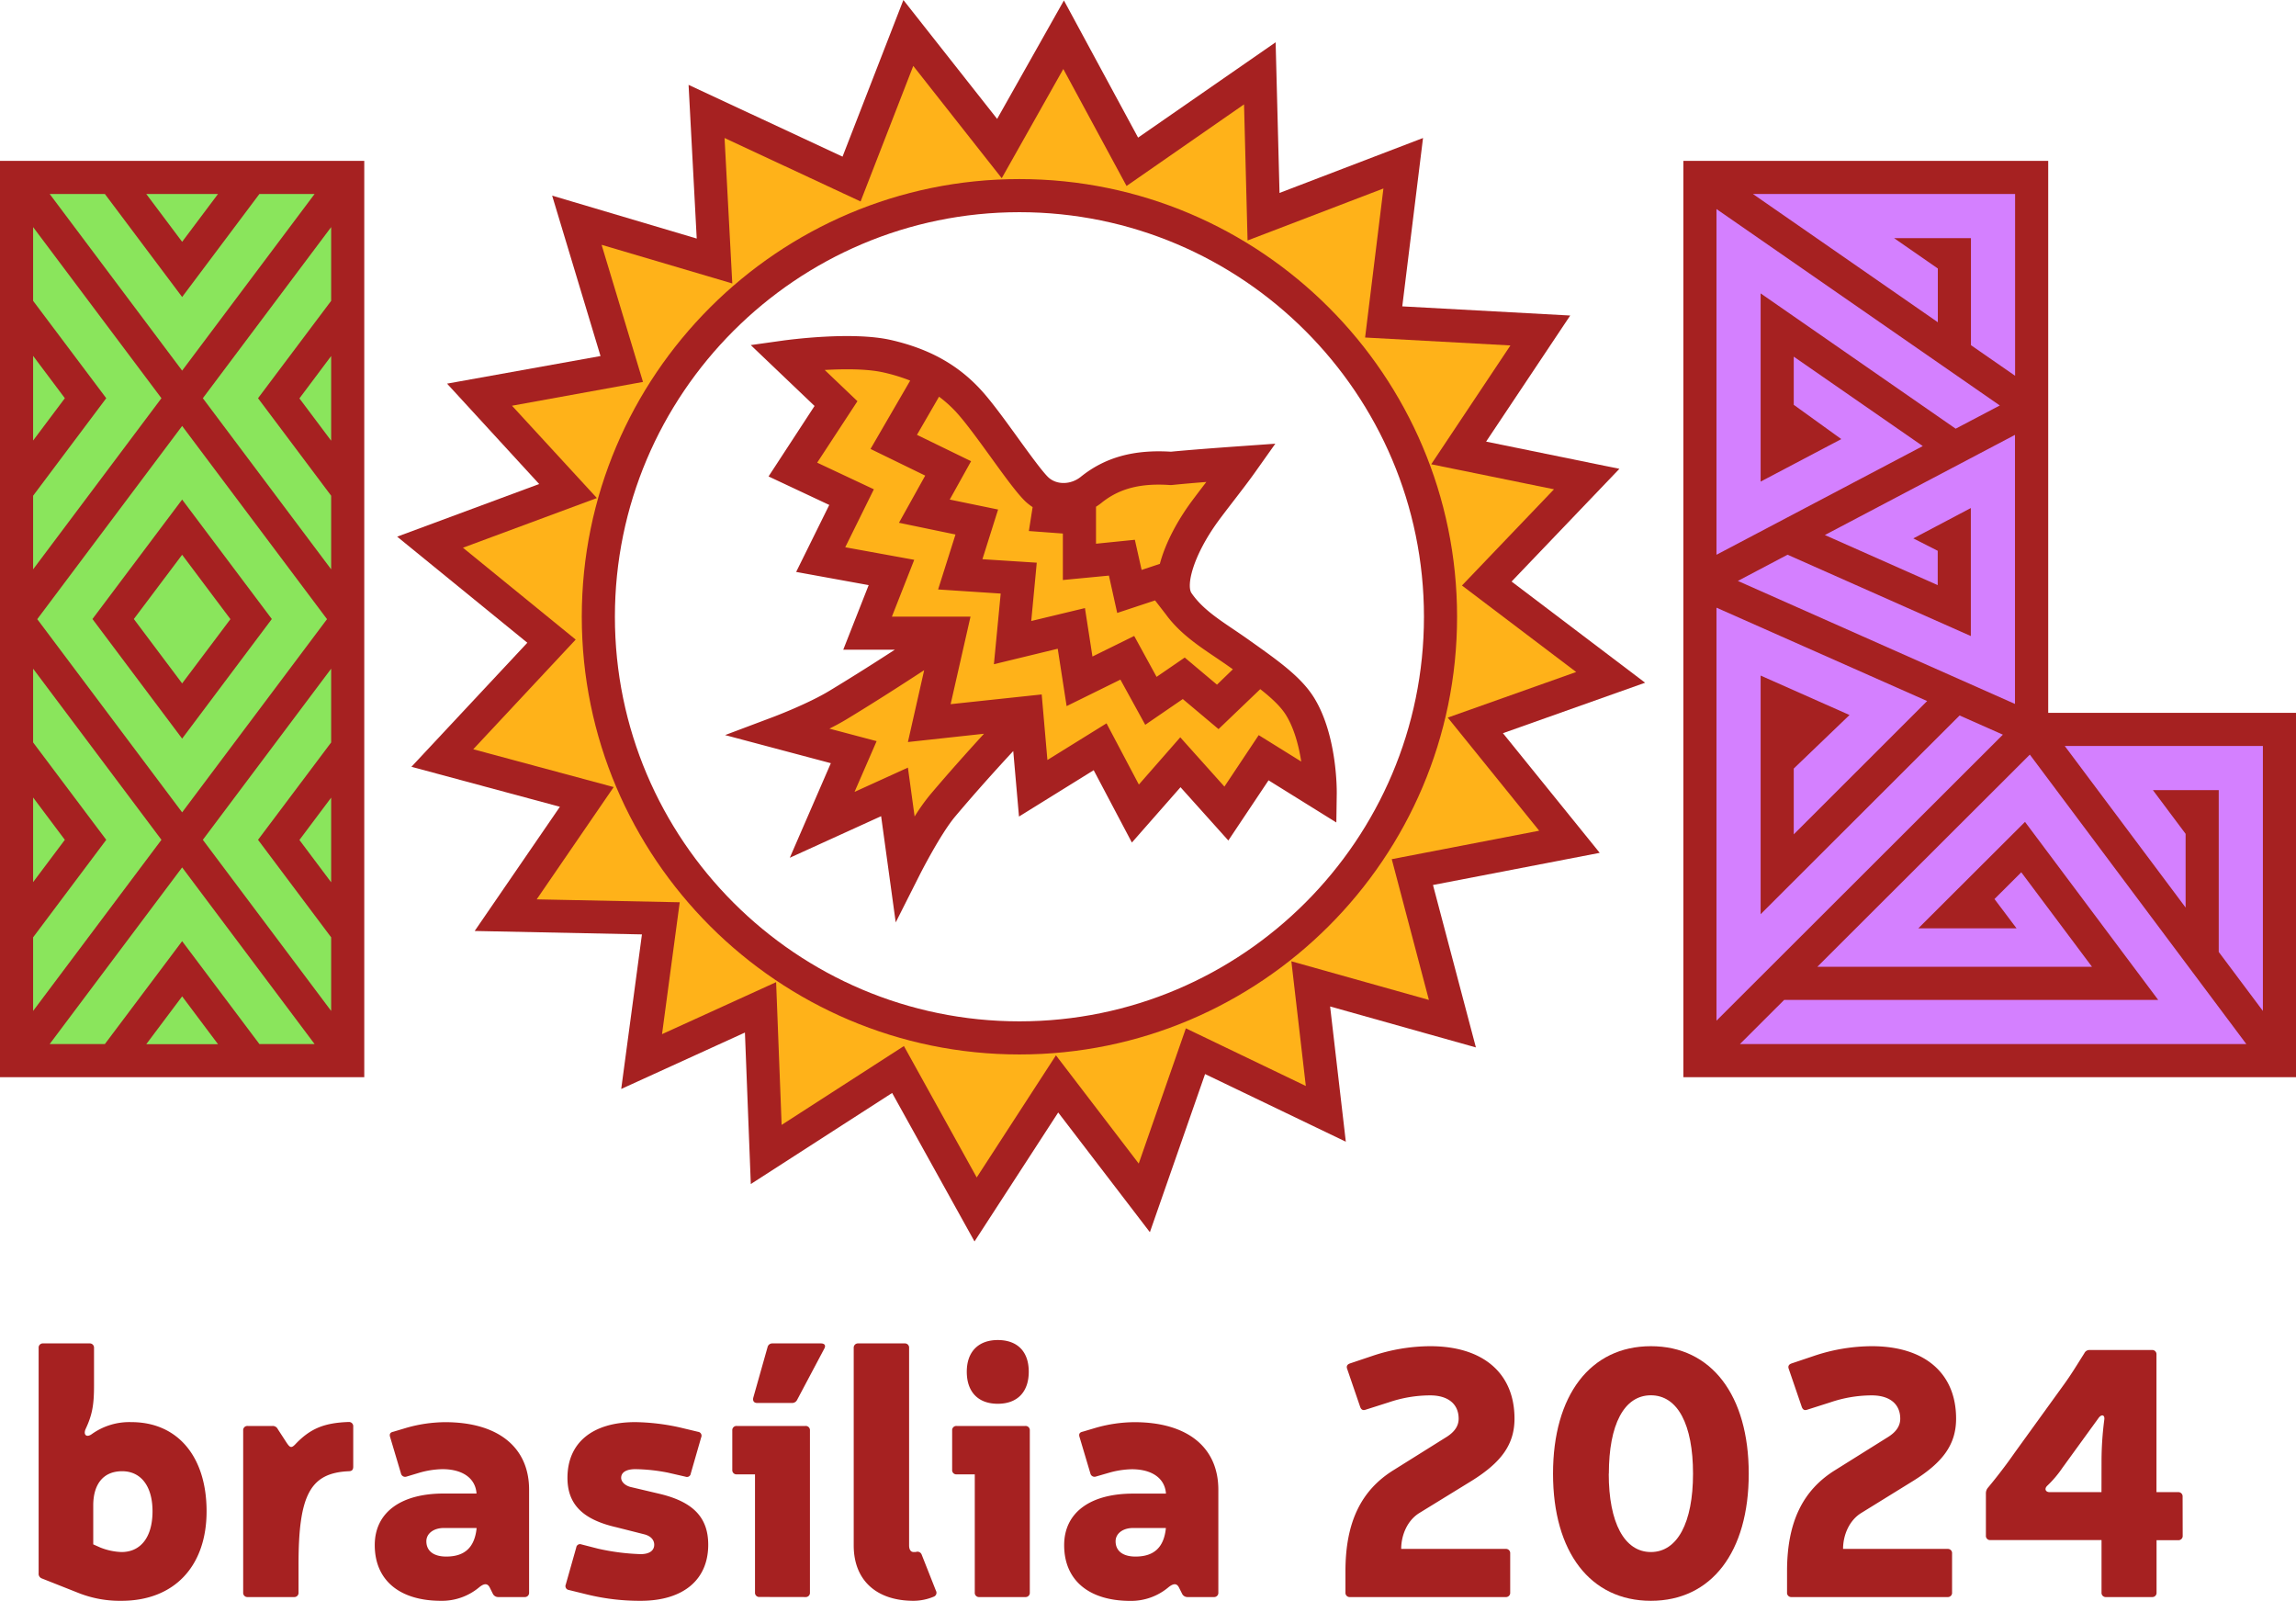 <svg xmlns="http://www.w3.org/2000/svg" viewBox="0 0 832 580"><rect x="6" y="65.07" width="120" height="320" style="fill:#8ae55c"/><polygon points="736.21 265.07 736.21 65.07 616 65.07 616 385.07 826 385.07 826 265.07 736.21 265.07" style="fill:#d480ff"/><path d="M534.62,263.6l49-17.4-44.89-34L575,174.36l-46.4-9.46,29.59-44.37-56.75-3.09,7.07-57.53L457.86,79.28l-1.34-51.94L410.32,59.4l-24.9-46L362.16,54.62l-33-41.87L308.58,65.69,256,41.17l2.87,54.17L209,80.58l16.26,53.88-51.55,9.34,32.06,34.92-50,18.53,44,35.86-39.54,42.34,52.34,14.09L183.22,332.4l56.22,1.15-7,51.88,43.09-19.63,2.08,53.28,47.77-30.78L353.53,439l29.53-45.48,31.62,41.3,18.54-53.14,47.22,22.7L475,357.24l51.33,14.42-14.5-54.91,56.93-11ZM369.41,376.84A152.59,152.59,0,1,1,522,224.26,152.59,152.59,0,0,1,369.41,376.84Z" style="fill:#ffb219"/><path d="M471.18,256.92c-4-6.64-12-12.2-22.11-19.4-8.5-6-16.84-10.52-22.26-18.47-4.46-6.53.74-20.52,9.73-32.87,3.29-4.51,9.7-12.53,13.37-17.7-7.14.51-18,1.29-25.49,2.06-12.58-.85-21.61,1.78-29,7.76-5.65,4.56-14.26,4.89-19.66-.16-5-4.69-17.47-24.13-24.8-32.07s-16.45-13.19-29.35-16.15c-13.27-3-36.42.19-36.42.19l17.76,16.94L287.3,170.92l21.25,10-11.18,22.62L323,208.2l-8.66,22h29.7s-18.33,12.66-40.44,26c-8.37,5.06-21.23,9.9-21.23,9.9l26.94,7.16-11.43,26.32,26.21-11.93,3.77,27.37s7.7-15.29,13.68-22.39C356.06,275.49,372,259,372,259l2.4,27.38,24.24-15,12.78,24.2L427.7,277l16.68,18.58,13.5-20.21,20.52,12.75S478.69,269.25,471.18,256.92Z" style="fill:#ffb219"/><path d="M0,390.28H132v-332H0Zm12-50.67,26.5-35.33L12,269V242.28l46.5,62-46.5,62Zm0-20V288.94l11.5,15.34Zm0-140,26.5-35.33L12,109V82.28l46.5,62-46.5,62Zm0-20V128.94l11.5,15.34Zm54-52L94,70.28h20l-48,64-48-64H38ZM53,70.28H79L66,87.61ZM120,269,93.5,304.28,120,339.61v26.67l-46.5-62h0l46.5-62Zm0,20v30.67l-11.5-15.33ZM66,341,38,378.28H18l48-64,48,64H94Zm13,37.33H53L66,361Zm-13-224,52.5,70-52.5,70-52.5-70ZM120,109,93.5,144.28,120,179.61v26.67l-46.5-62h0l46.5-62Zm0,20v30.67l-11.5-15.33Z" style="fill:#a62121"/><path d="M98.5,224.28,66,181,33.5,224.28,66,267.61ZM66,201l17.5,23.33L66,247.61,48.5,224.28Z" style="fill:#a62121"/><path d="M742.21,258.28v-200H610v332H832v-132Zm77.79,108-16-21.38V286.28H780.15L792,302.12v26.7l-43.8-58.54H820ZM724.67,146.91l-16,8.41L638,106.3v68.19l29.23-15.4L650,146.67V129.22l46.75,32.4L622,201V75.74Zm-94.92,63.57,18-9.5,66.42,29.47V184.07l-20.84,11,8.84,4.49V212l-40.9-18.15,68.9-36.29v97.49ZM622,220.17,698.34,254,650,302.3V278.46l20.21-19.4L638,244.77v86.46l72.1-72,15.68,6.95L622,369.81Zm24.53,142.11H782.06l-48.26-64.5-38.67,38.58h35.61l-8-10.63,9.71-9.69,25.62,34.24H658.55l77-76.87L814,378.28H630.5Zm83.68-226.13-16-11.09V86.28H686.35l15.86,11v19.47l-67-46.46h95Z" style="fill:#a62121"/><path d="M453.15,232.28l-.61-.44c-1.84-1.3-3.65-2.53-5.41-3.72-6.29-4.24-11.72-7.91-15.37-13.24-1.88-2.76.42-13.31,9.63-26,1.38-1.89,3.37-4.48,5.48-7.22,2.85-3.7,5.79-7.52,7.93-10.55l7.34-10.35-12.66.9c-5.63.4-17.22,1.23-25.18,2-13.57-.83-23.95,2.08-32.67,9.11-3.59,2.9-8.76,3-11.79.13-2.1-2-6.75-8.39-10.85-14.06-4.79-6.63-9.75-13.48-13.64-17.69-8.38-9.08-18.68-14.78-32.41-17.94-14.19-3.26-37.62,0-38.61.1l-12.28,1.72,23.12,22.06L278.5,172.62l22,10.33-12,24.27L314.78,212l-9.21,23.4h18.69c-6.7,4.35-14.93,9.59-23.73,14.91-7.78,4.72-20.11,9.37-20.24,9.42l-17.54,6.6,38.32,10.19L286.2,310.78l33.09-15.06,5.29,38.48L333.26,317c.07-.14,7.46-14.75,12.91-21.22,7.37-8.75,15.16-17.37,21-23.66l2.08,23.73,27.07-16.79,13.84,26.21,17.62-20.05,17.33,19.31,14.57-21.81L484.25,298l.15-10.61c0-.84.22-20.73-8.09-34.38C471.71,245.45,463.52,239.63,453.15,232.28ZM424,175.74l.51,0,.51-.05c3.52-.36,7.88-.73,12.12-1.07-2.08,2.71-4,5.25-5.46,7.21-5,6.81-9.39,14.9-11.38,22.47l-6.61,2.19-2.45-10.92L397.16,197V183.6a20.92,20.92,0,0,0,2-1.42C405.59,177,413.26,175,424,175.74Zm-77.48-26.39c3.4,3.69,8.36,10.55,12.74,16.6,5.06,7,9.43,13,12.37,15.78a20.1,20.1,0,0,0,2.56,2l-1.36,8.67,12.32.91v16.84l16.69-1.6,3,13.53,13.72-4.54,3.93,5.08h0c4.88,6.69,11.47,11.15,17.87,15.46,1.7,1.15,3.45,2.33,5.18,3.56l.61.43.6.43L441,248.07l-11.69-9.83-10.2,7L411,230.42l-15.13,7.45-2.72-17.55L373.69,225l2-21.13L356,202.61l5.68-18L344.16,181l7.73-13.9-19.61-9.55,8-13.82A45.74,45.74,0,0,1,346.53,149.35ZM337,288a73.46,73.46,0,0,0-5.57,7.83L329,278.12l-19.34,8.8,8-18.39L300.55,264c2.15-1.07,4.28-2.22,6.2-3.38,10.8-6.54,20.77-13,28.14-17.8L329,268.85l27.57-3C350.87,272.08,343.76,280,337,288Zm119.12-21.65L443.69,285l-16-17.86-15,17.12-11.72-22.18-21.42,13.28-2.07-23.75-33,3.52,7.2-31.7H323.19l8.1-20.6-25-4.55,10.37-21-20.54-9.65,14.59-22.27-11.86-11.31c7-.4,15.44-.46,21.42.92a64.61,64.61,0,0,1,9.55,2.93l-14.37,24.76,19.82,9.66-9.51,17.09,20.48,4.25-6.3,19.91,22.68,1.49-2.46,25.6,23.13-5.61,3.22,20.79,19.49-9.6,9,16.37,13.61-9.33,12.95,10.89,15.12-14.48c4.21,3.31,7.49,6.38,9.42,9.55,3,4.95,4.59,11.3,5.43,16.69Z" style="fill:#a62121"/><path d="M369.41,64.88C282,64.88,210.82,136,210.82,223.47S282,382.05,369.41,382.05,528,310.91,528,223.47,456.86,64.88,369.41,64.88Zm0,305.17c-80.83,0-146.59-65.76-146.59-146.58S288.58,76.88,369.41,76.88,516,142.64,516,223.47,450.24,370.05,369.41,370.05Z" style="fill:#a62121"/><path d="M547.75,210.7l39.07-40.84L538.52,160,569,114.32,508.14,111l7.52-61-52,19.9-1.41-54.58L412.41,49.86,385.53.16l-24.2,42.92L327.36,0,305.31,56.75l-55.79-26,2.95,55.68L200.08,70.88,217.61,129,162,139l33.38,36.37-51.46,19.07,47.17,38.44-42,44.94,53.8,14.49-30.88,45,60.61,1.24-7.51,56,44.83-20.44L272.07,429l51.21-33,29.85,53.8,30.33-46.73,33.22,43.38,20-57.3,51,24.51-5.69-49,52.83,14.84-15.55-58.85L579.69,309l-35.07-43.35,51.52-18.29Zm10,90.28-53.42,10.31,13.46,51-49.84-14,5.24,45.18-43.47-20.89-17.08,49-30-39.22-28.71,44.25L327.55,379l-44.31,28.57-2-51.72-41.34,18.84,6.41-47.78-51.83-1.06,27.9-40.68-50.89-13.7,37.12-39.74-40.85-33.28,48.53-18L185.53,147,233,138.38,218,88.7l47.36,14L262.56,50l49.29,23,19.09-49.12L363,64.57,385.31,25l22.92,42.38L450.8,37.82l1.28,49.31,49.23-18.84-6.64,54,52.66,2.87-28.7,43.05,44.49,9.07-33.35,34.86,41.39,31.34L524.62,260Z" style="fill:#a62121"/><path d="M34.07,502.13c0,6.82-.64,10.48-3,15.53-1,2.14.25,3.4,2.27,1.89a23.39,23.39,0,0,1,14.26-4.29c16.78,0,27.26,12.49,27.26,32.31S63.22,580,44,580a40.58,40.58,0,0,1-15.4-2.78l-13.38-5.3A1.79,1.79,0,0,1,14,570V488.38a1.52,1.52,0,0,1,1.64-1.64H32.43a1.53,1.53,0,0,1,1.64,1.64Zm2.27,58.56a22.75,22.75,0,0,0,7.7,1.64c7.06,0,11.23-5.55,11.23-14.76s-4.29-14.52-11-14.52c-7.32,0-10.48,5.3-10.48,12.37v14.13Z" style="fill:#a62121"/><path d="M128,531.41c0,1.14-.51,1.64-1.64,1.64-13.89.63-18.18,8.46-18.18,33.7V577a1.52,1.52,0,0,1-1.64,1.64H89.76A1.52,1.52,0,0,1,88.12,577V518.29a1.52,1.52,0,0,1,1.64-1.64h9a2,2,0,0,1,1.89,1.13l3.28,5.05c1.14,1.64,1.64,2,3.16.38,5.42-5.68,10.47-7.7,19.31-8A1.53,1.53,0,0,1,128,516.9Z" style="fill:#a62121"/><path d="M147.43,517.28a52.11,52.11,0,0,1,13.88-2c19.18,0,30.42,9.09,30.42,24.48V577a1.53,1.53,0,0,1-1.65,1.64h-9.46a2.15,2.15,0,0,1-2-1.13l-1.13-2.28c-.76-1.51-1.9-1.76-4,0A21,21,0,0,1,159.8,580c-15,0-24-7.45-24-20.19,0-11.74,9.34-18.68,25-18.68h11.86v-.25c-.51-5.43-5.18-8.58-12.37-8.58a32.33,32.33,0,0,0-8.2,1.26L147.3,535a1.54,1.54,0,0,1-2-1.14l-3.91-13.12c-.38-1.14,0-1.77,1.14-2Zm13.38,36.34c-3.66,0-6.31,2-6.31,4.8,0,3.53,2.65,5.55,7.19,5.55,6.56,0,10.22-3.15,11-10.09v-.26Z" style="fill:#a62121"/><path d="M223.42,553.37c-12.24-2.78-17.79-8.33-17.79-17.92,0-12.75,9.09-20.19,24.61-20.19a78.81,78.81,0,0,1,16.41,2l6.31,1.51a1.42,1.42,0,0,1,1.13,2l-3.78,13.13a1.39,1.39,0,0,1-1.9,1.13L242,533.56a65.06,65.06,0,0,0-11.74-1.26c-3.28,0-5.17,1.13-5.17,3.15,0,1.26,1.13,2.65,3.28,3.28l10.72,2.53c12.12,2.9,17.55,8.58,17.55,18.42,0,12.75-9.09,20.32-24.49,20.32a80.18,80.18,0,0,1-19.31-2.27l-6.68-1.64a1.43,1.43,0,0,1-1.14-2l3.79-13.38a1.38,1.38,0,0,1,1.89-1.14l5.93,1.52a81,81,0,0,0,15.52,2c3.16,0,4.92-1.26,4.92-3.41,0-1.64-1.13-3.15-3.65-3.78Z" style="fill:#a62121"/><path d="M275.23,578.61a1.52,1.52,0,0,1-1.64-1.64V534.19H267a1.52,1.52,0,0,1-1.64-1.64V518.29a1.52,1.52,0,0,1,1.64-1.64h24.86a1.52,1.52,0,0,1,1.64,1.64V577a1.52,1.52,0,0,1-1.64,1.64Zm13.63-71.43a2,2,0,0,1-1.89,1.14H274.35c-1.14,0-1.64-.76-1.39-1.89l5.17-18.3a1.75,1.75,0,0,1,1.77-1.39h17.54c1.39,0,1.89.75,1.26,1.89Z" style="fill:#a62121"/><path d="M329.43,559.93c0,1.39.51,2.4,1.64,2.4h.76a1.62,1.62,0,0,1,2.14.89l5.18,13.12a1.5,1.5,0,0,1-.76,2.15,19.19,19.19,0,0,1-7.32,1.51c-13.5,0-21.71-7.45-21.71-20.07V488.38a1.53,1.53,0,0,1,1.64-1.64h16.79a1.52,1.52,0,0,1,1.64,1.64Z" style="fill:#a62121"/><path d="M373.17,577a1.52,1.52,0,0,1-1.64,1.64H354.87a1.52,1.52,0,0,1-1.64-1.64V534.19h-6.56a1.52,1.52,0,0,1-1.64-1.64V518.29a1.52,1.52,0,0,1,1.64-1.64h24.86a1.52,1.52,0,0,1,1.64,1.64Zm-.38-80c0,7.19-4,11.61-11.23,11.61s-11.23-4.42-11.23-11.61,4.16-11.48,11.23-11.48S372.79,489.64,372.79,497Z" style="fill:#a62121"/><path d="M397.2,517.28a52.05,52.05,0,0,1,13.88-2c19.18,0,30.41,9.09,30.41,24.48V577a1.52,1.52,0,0,1-1.64,1.64h-9.46a2.14,2.14,0,0,1-2-1.13l-1.14-2.28c-.75-1.51-1.89-1.76-4,0a21,21,0,0,1-13.63,4.8c-15,0-24-7.45-24-20.19,0-11.74,9.34-18.68,25-18.68h11.87v-.25c-.51-5.43-5.18-8.58-12.37-8.58a32.27,32.27,0,0,0-8.2,1.26l-4.8,1.39a1.54,1.54,0,0,1-2-1.14l-3.91-13.12c-.38-1.14,0-1.77,1.14-2Zm13.37,36.34c-3.66,0-6.31,2-6.31,4.8,0,3.53,2.65,5.55,7.2,5.55,6.56,0,10.22-3.15,11-10.09v-.26Z" style="fill:#a62121"/><path d="M497.27,491.28a66.36,66.36,0,0,1,21-3.53c19.06,0,30.54,9.71,30.54,26.25,0,9.46-4.92,15.9-15.4,22.46L514.31,548.2c-4.29,2.65-6.56,7.95-6.56,13h37.86a1.52,1.52,0,0,1,1.64,1.64V577a1.52,1.52,0,0,1-1.64,1.64H489.19a1.52,1.52,0,0,1-1.64-1.64v-7.7c0-17.79,5.68-29.4,17.55-36.72l18.55-11.61c3.4-2,4.92-4.29,4.92-6.94,0-5.3-3.79-8.46-10.35-8.46a46.93,46.93,0,0,0-15,2.53l-8.33,2.65c-1,.37-1.64,0-2-1L488.18,496c-.37-1,0-1.64,1-2Z" style="fill:#a62121"/><path d="M633.69,533.94c0,28.39-13.5,46.06-35.46,46.06s-35.46-17.67-35.46-46.06,13.5-46.19,35.46-46.19S633.69,505.54,633.69,533.94Zm-50.73,0c0,17.79,5.68,28.39,15.27,28.39s15.27-10.6,15.27-28.39-5.55-28.4-15.27-28.4S583,516.14,583,533.94Z" style="fill:#a62121"/><path d="M657.29,491.28a66.36,66.36,0,0,1,21-3.53c19.06,0,30.54,9.71,30.54,26.25,0,9.46-4.92,15.9-15.4,22.46l-19,11.74c-4.29,2.65-6.56,7.95-6.56,13h37.86a1.52,1.52,0,0,1,1.64,1.64V577a1.52,1.52,0,0,1-1.64,1.64H649.21a1.52,1.52,0,0,1-1.64-1.64v-7.7c0-17.79,5.68-29.4,17.55-36.72l18.55-11.61c3.4-2,4.92-4.29,4.92-6.94,0-5.3-3.79-8.46-10.35-8.46a46.93,46.93,0,0,0-15,2.53l-8.33,2.65c-1,.37-1.64,0-2-1L648.2,496c-.37-1,0-1.64,1-2Z" style="fill:#a62121"/><path d="M790.94,556.4a1.53,1.53,0,0,1-1.65,1.64h-7.82V577a1.52,1.52,0,0,1-1.64,1.64H763.17a1.52,1.52,0,0,1-1.64-1.64V558H721.27a1.52,1.52,0,0,1-1.64-1.64V541a3.1,3.1,0,0,1,.76-2c3.15-3.78,6.56-8.2,9.72-12.74L748,501.5c2.65-3.66,4.92-7.44,7.32-11.23a2,2,0,0,1,1.89-1.14h22.59a1.53,1.53,0,0,1,1.64,1.65v49.85h7.82a1.53,1.53,0,0,1,1.65,1.64Zm-29.41-26.88a116.35,116.35,0,0,1,1-15.15c.25-1.76-1-2.14-2.15-.5l-13,17.92a39.42,39.42,0,0,1-5.56,6.56c-1.13,1.14-.5,2.28.89,2.28h18.8Z" style="fill:#a62121"/></svg>